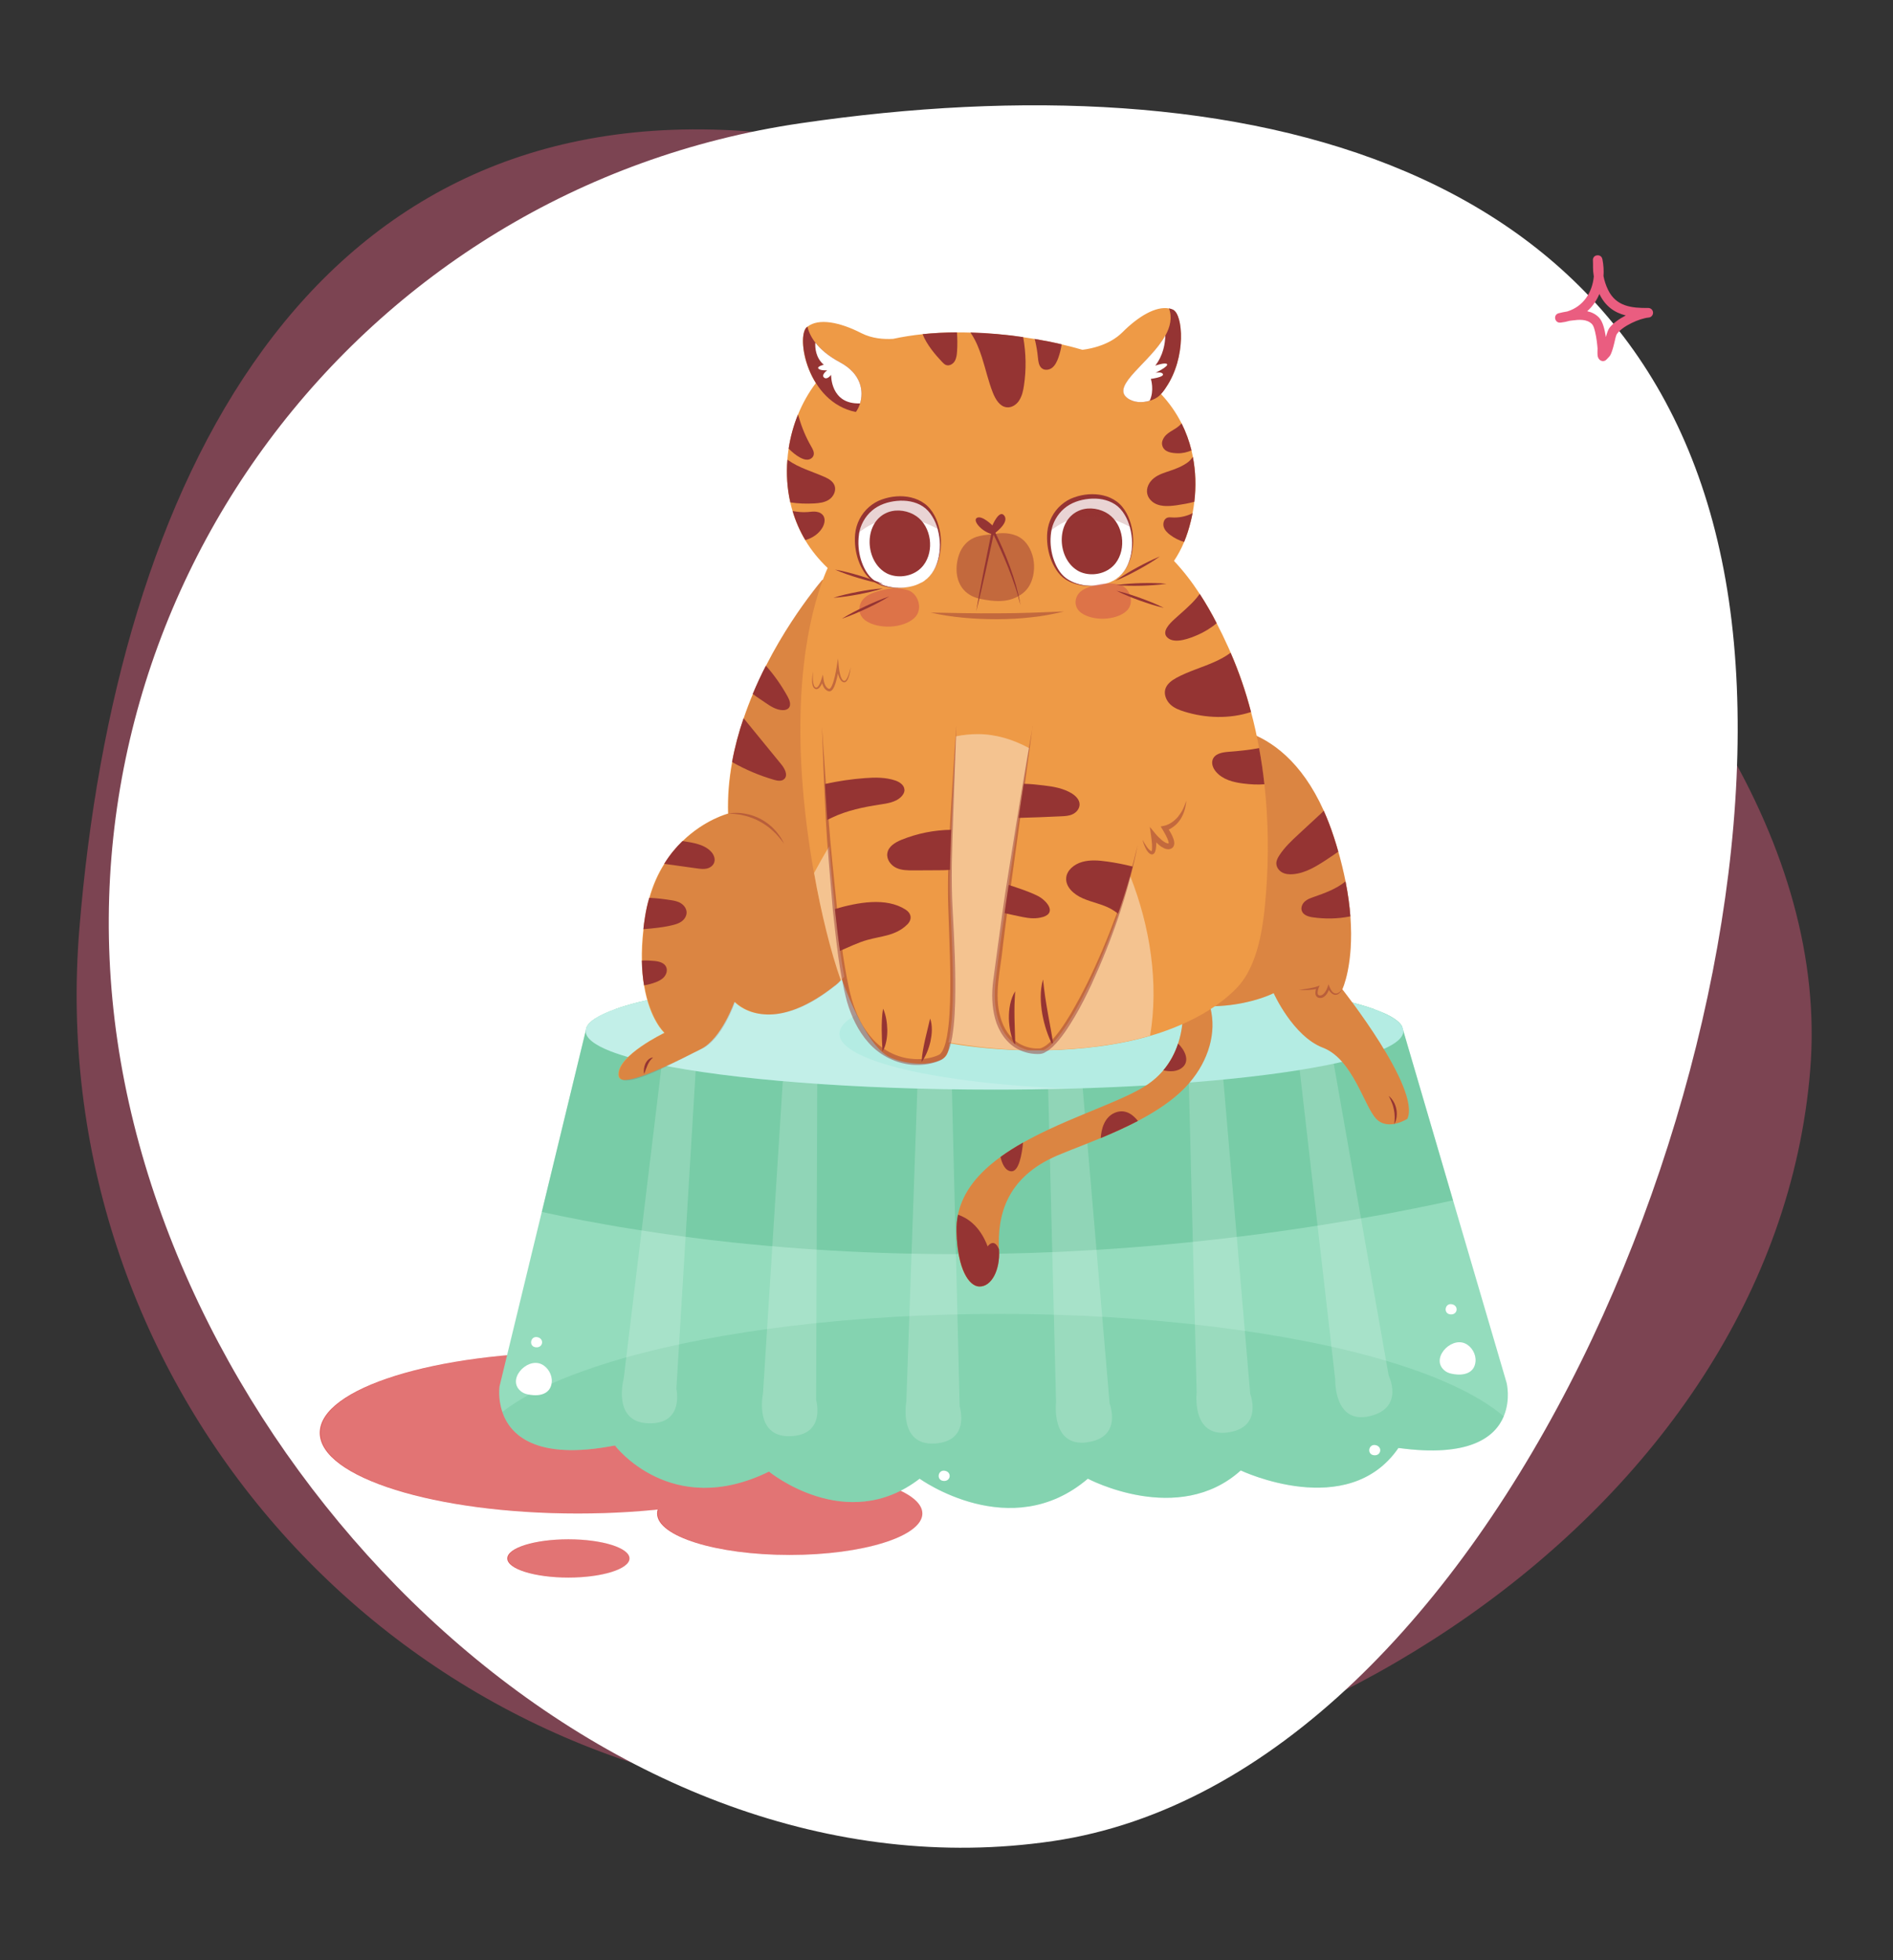 <svg width="811" height="840" viewBox="0 0 811 840" fill="none" xmlns="http://www.w3.org/2000/svg">
<rect x="0" y="0" width="811" height="840" fill="#333333" stroke="none"/>
<path opacity="0.4" d="M775.531 458.524C759.936 649.316 542.018 787.205 351.226 771.61C160.434 756.014 18.409 588.704 34.005 397.912C49.6 207.12 131.993 40.858 322.785 56.453C513.577 72.049 791.127 267.732 775.531 458.524Z" fill="#EA5D80"/>
<path d="M450.943 788.938C261.543 816.727 78.105 635.476 50.316 446.075C22.527 256.675 153.539 80.608 342.939 52.819C532.34 25.03 712.89 67.848 740.679 257.249C768.468 446.649 640.344 761.149 450.943 788.938Z" fill="white"/>
<g clip-path="url(#clip0_43_132)">
<path fill-rule="evenodd" clip-rule="evenodd" d="M682.822 118.476C682.699 117.744 682.606 117.02 682.546 116.295C682.455 115.209 682.511 114.115 682.479 113.029C682.465 112.568 682.41 111.366 682.432 111.194C682.634 109.688 683.849 109.457 684.205 109.416C684.377 109.391 686.143 109.194 686.523 111.153C686.991 113.547 687.141 115.958 686.975 118.32C687.361 120.327 688.021 122.327 688.893 124.137C692.36 131.337 698.968 132.037 706.127 131.971C707.228 131.954 708.142 132.818 708.199 133.913C708.257 135.015 707.437 135.97 706.341 136.069C702.34 136.456 695.24 139.665 692.785 143.006C692.272 143.705 691.973 145.392 691.578 147.046C691.027 149.342 690.371 151.613 689.636 152.567C689.526 152.715 688.186 154.229 687.786 154.452C686.825 154.978 686.055 154.674 685.618 154.394C685.181 154.114 684.687 153.563 684.489 152.649C684.283 151.695 684.457 149.737 684.425 149.317C684.308 147.795 684.004 144.808 683.383 142.24C683.048 140.858 682.691 139.582 682.1 138.949C679.913 136.604 676.415 136.949 673.47 137.336C673.132 137.377 672.794 137.427 672.457 137.468C671.258 137.822 669.985 138.085 668.639 138.241C666.608 138.48 666.274 136.612 666.256 136.488C666.218 136.217 666.077 134.818 667.608 134.258C667.775 134.201 669.008 133.929 669.483 133.822C670.144 133.674 670.813 133.559 671.485 133.452C678.421 131.296 682.188 125.24 682.822 118.476ZM685.203 125.956C687.821 131.37 691.795 133.987 696.505 135.172H696.504C693.563 136.711 690.888 138.636 689.47 140.57C688.932 141.302 688.438 142.775 687.993 144.429C687.752 142.89 687.426 141.253 686.996 139.854C686.506 138.258 685.847 136.933 685.111 136.143C683.691 134.621 681.909 133.773 679.992 133.353C682.287 131.321 684.026 128.786 685.203 125.956Z" fill="#EA5D80"/>
</g>
<g clip-path="url(#clip1_43_132)">
<path d="M247.527 648.545C308.57 648.545 358.054 633.067 358.054 613.974C358.054 594.881 308.57 579.403 247.527 579.403C186.485 579.403 137 594.881 137 613.974C137 633.067 186.485 648.545 247.527 648.545Z" fill="#DC5656"/>
<path d="M395.168 648.545C395.168 658.361 369.73 666.31 338.346 666.31C306.962 666.31 281.524 658.361 281.524 648.545C281.524 638.729 306.962 630.78 338.346 630.78C369.73 630.78 395.168 638.729 395.168 648.545Z" fill="#DC5656"/>
<path d="M243.523 676C257.983 676 269.704 672.328 269.704 667.799C269.704 663.269 257.983 659.598 243.523 659.598C229.064 659.598 217.342 663.269 217.342 667.799C217.342 672.328 229.064 676 243.523 676Z" fill="#DC5656"/>
<g opacity="0.18">
<path d="M247.887 648.545C308.929 648.545 358.414 633.067 358.414 613.974C358.414 594.881 308.929 579.403 247.887 579.403C186.844 579.403 137.36 594.881 137.36 613.974C137.36 633.067 186.844 648.545 247.887 648.545Z" fill="white"/>
<path d="M395.528 648.545C395.528 658.361 370.09 666.31 338.706 666.31C307.322 666.31 281.884 658.361 281.884 648.545C281.884 638.729 307.322 630.78 338.706 630.78C370.09 630.78 395.528 638.729 395.528 648.545Z" fill="white"/>
<path d="M243.859 676C258.318 676 270.04 672.328 270.04 667.799C270.04 663.27 258.318 659.598 243.859 659.598C229.399 659.598 217.678 663.27 217.678 667.799C217.678 672.328 229.399 676 243.859 676Z" fill="white"/>
</g>
<path d="M644.226 606.934C640.534 615.766 629.577 624.648 599.152 620.459C599.152 620.459 599.136 620.468 599.104 620.485L594.477 583.315L586.78 521.44L578.964 458.506L578.317 454.191L575.344 434.155L574.505 428.452C580.019 429.688 584.767 431.026 588.698 432.439C590.137 432.944 591.504 433.474 592.702 434.004C596.802 435.82 599.487 437.713 600.614 439.681L601.238 441.776L622.504 514.324L645.473 592.576C645.473 592.576 647.271 599.717 644.226 606.909V606.934Z" fill="#94DCBD"/>
<path d="M285.408 426.837L284.018 436.224L281.117 455.882L280.517 459.944L273.301 527.017L267.403 581.901L263.375 619.4C229.21 626.061 218.445 614.605 215.208 605.016C213.218 599.187 214.009 594.064 214.009 594.064L232.111 519.321L250.956 441.574L251.267 440.262C251.795 438.949 253.089 437.688 254.96 436.451C257.093 435.038 260.09 433.675 263.83 432.338C269.417 430.345 276.681 428.528 285.36 426.837H285.408Z" fill="#94DCBD"/>
<path d="M624.47 607.413C624.47 612.157 615.263 616.624 599.152 620.459C599.152 620.459 599.136 620.468 599.104 620.485C566.114 628.358 504.257 633.632 433.385 633.632C362.514 633.632 295.118 627.853 263.423 619.4H263.399C249.925 615.791 242.324 611.728 242.324 607.413L244.53 589.497L261.625 450.481L263.854 432.338C269.441 430.345 276.705 428.528 285.384 426.837C285.96 426.736 286.511 426.635 287.087 426.534C291.139 425.752 295.502 425.045 300.129 424.364C311.302 422.699 324.081 421.235 338.083 420.049C342.039 419.746 346.09 419.418 350.262 419.141C364.168 418.182 379.081 417.475 394.737 417.071C398.645 416.97 402.577 416.869 406.581 416.819C412.982 416.718 419.503 416.668 426.097 416.668C433.457 416.668 440.674 416.718 447.794 416.844C451.798 416.92 455.73 416.996 459.638 417.097C476.877 417.576 493.18 418.409 508.213 419.57C512.432 419.898 516.508 420.251 520.512 420.604C532.38 421.689 543.241 422.976 552.903 424.44C557.65 425.172 562.134 425.903 566.281 426.711C569.206 427.266 571.94 427.846 574.529 428.427C580.043 429.663 584.791 431.001 588.723 432.414L592.247 449.699L621.569 593.232L624.47 607.363V607.413Z" fill="#94DCBD"/>
<path opacity="0.48" d="M622.528 514.349C617.038 515.561 611.571 516.696 606.153 517.781C604.858 518.034 603.587 518.261 602.293 518.538C597.33 519.548 592.367 520.481 587.476 521.314C587.26 521.364 587.044 521.39 586.805 521.44C573.378 523.863 560.24 525.957 547.317 527.749C542.234 528.481 537.223 529.137 532.212 529.742C510.586 532.442 489.776 534.335 469.78 535.571C464.625 535.874 459.519 536.152 454.484 536.404C435.927 537.237 418.209 537.514 401.33 537.388C396.127 537.313 390.997 537.237 385.938 537.111C365.367 536.581 346.234 535.42 328.612 533.83C323.362 533.376 318.255 532.846 313.292 532.341C298.739 530.777 285.384 528.935 273.325 527.017C270.472 526.588 267.691 526.134 264.981 525.68C260.666 524.948 256.566 524.191 252.658 523.459H252.634C251.723 523.308 250.836 523.131 249.973 522.979C243.451 521.743 237.505 520.507 232.135 519.321L250.98 441.574L251.291 440.262C251.819 438.949 253.113 437.688 254.983 436.451L263.375 436.376L284.018 436.249L575.368 434.18L589.034 434.079H592.703C596.802 435.871 599.488 437.763 600.614 439.732L601.238 441.826L622.504 514.375L622.528 514.349Z" fill="#5BBA8F"/>
<path d="M599.128 620.459C577.502 651.952 531.565 630.099 531.565 630.099C504.808 654.248 466.064 633.632 466.064 633.632C433.05 661.844 393.993 633.632 393.993 633.632C362.538 657.831 329.451 630.578 329.451 630.578C287.398 651.22 263.423 619.374 263.423 619.374H263.447L364.815 618.567L599.152 620.434L599.128 620.459Z" fill="#94DCBD"/>
<path opacity="0.28" d="M644.226 606.934C640.534 615.766 629.577 624.648 599.152 620.459C599.152 620.459 599.136 620.459 599.104 620.459C577.478 651.952 531.541 630.099 531.541 630.099C504.784 654.248 466.04 633.632 466.04 633.632C433.026 661.844 393.969 633.632 393.969 633.632C362.514 657.831 329.427 630.578 329.427 630.578C287.374 651.22 263.399 619.374 263.399 619.374C229.234 626.036 218.469 614.58 215.232 604.991C222.473 599.389 232.351 594.191 244.53 589.472C251.435 586.797 259.107 584.248 267.427 581.876C308.545 570.218 365.558 563.001 428.566 563.001C491.574 563.001 553.047 570.798 594.501 583.289C604.642 586.343 613.729 589.648 621.593 593.257C630.943 597.496 638.592 602.089 644.226 606.934Z" fill="#5BBA8F"/>
<path d="M223.504 596.436C224.583 597.219 225.901 597.496 227.196 597.698C231.2 598.329 235.923 597.37 236.378 592.273C236.666 589.068 234.676 585.788 231.895 584.526C225.518 581.649 216.671 591.516 223.504 596.436Z" fill="white"/>
<path d="M619.267 587.579C620.346 588.361 621.665 588.639 622.96 588.841C626.963 589.472 631.687 588.513 632.142 583.416C632.43 580.211 630.44 576.93 627.659 575.669C621.281 572.792 612.434 582.658 619.267 587.579Z" fill="white"/>
<path d="M229.641 577.334C232.686 577.561 233.262 573.65 230.289 572.994C227.172 572.312 226.357 577.082 229.641 577.334Z" fill="white"/>
<path d="M621.449 563.228C624.494 563.455 625.069 559.544 622.096 558.888C618.98 558.207 618.164 562.976 621.449 563.228Z" fill="white"/>
<path d="M588.723 623.588C591.767 623.816 592.343 619.904 589.37 619.248C586.253 618.567 585.438 623.336 588.723 623.588Z" fill="white"/>
<path d="M404.255 634.591C407.3 634.818 407.875 630.906 404.902 630.25C401.785 629.569 400.97 634.338 404.255 634.591Z" fill="white"/>
<path opacity="0.18" d="M289.772 595.099C289.772 595.099 293.296 610.416 277.736 609.886C262.176 609.382 267.187 590.885 267.187 590.885L287.087 426.534C291.139 425.752 295.502 425.045 300.129 424.364L289.772 595.099Z" fill="white"/>
<path opacity="0.18" d="M349.639 599.893C349.639 599.893 354.026 614.984 338.466 615.413C322.906 615.867 326.886 597.092 326.886 597.092L338.107 420.024C342.063 419.721 346.114 419.393 350.286 419.115L349.639 599.868V599.893Z" fill="white"/>
<path opacity="0.18" d="M525.859 613.823C510.395 615.816 512.672 596.714 512.672 596.714L508.189 419.57C512.409 419.898 516.484 420.251 520.488 420.604L535.617 597.269C535.617 597.269 541.299 611.855 525.859 613.823Z" fill="white"/>
<path opacity="0.18" d="M465.632 618.062C450.168 620.056 452.446 600.953 452.446 600.953L447.794 416.844C451.798 416.92 455.73 416.996 459.638 417.097L475.39 601.483C475.39 601.483 481.073 616.069 465.632 618.037V618.062Z" fill="white"/>
<path opacity="0.18" d="M400.395 618.542C384.859 619.5 388.287 600.6 388.287 600.6L394.761 417.097C398.669 416.996 402.601 416.895 406.605 416.844L411.136 602.694C411.136 602.694 415.931 617.633 400.395 618.567V618.542Z" fill="white"/>
<path opacity="0.18" d="M586.661 606.858C571.436 610.34 572.036 591.112 572.036 591.112L552.903 424.44C557.65 425.172 562.134 425.903 566.281 426.711L594.932 589.421C594.932 589.421 601.885 603.376 586.685 606.858H586.661Z" fill="white"/>
<path d="M601.238 441.801C601.238 444.577 598.073 447.277 592.247 449.75C588.627 451.314 583.951 452.828 578.317 454.216C553.239 460.525 509.651 465.117 458.128 466.505C447.747 466.758 437.029 466.909 426.073 466.909C365.798 466.909 312.621 462.543 281.093 455.907C273.133 454.241 266.564 452.399 261.601 450.481C254.696 447.781 250.908 444.854 250.908 441.826C250.908 441.75 250.908 441.675 250.932 441.599C250.932 441.17 251.051 440.716 251.243 440.287C252.418 437.511 256.782 434.811 263.806 432.363C269.393 430.37 276.657 428.553 285.336 426.862C317.248 420.705 368.388 416.693 426.025 416.693C444.941 416.693 463.163 417.122 480.233 417.904C488.001 418.283 495.554 418.737 502.794 419.216C532.284 421.285 557.099 424.515 574.457 428.477C579.971 429.714 584.719 431.051 588.651 432.464C595.028 434.735 599.104 437.158 600.566 439.706C600.974 440.413 601.19 441.094 601.19 441.801H601.238Z" fill="#B4ECE3"/>
<path opacity="0.18" d="M458.152 466.48C447.771 466.732 437.053 466.884 426.097 466.884C365.822 466.884 312.645 462.518 281.117 455.882C273.157 454.216 266.588 452.374 261.625 450.456C254.72 447.756 250.932 444.829 250.932 441.801C250.932 441.725 250.932 441.65 250.956 441.574C250.956 441.145 251.075 440.691 251.267 440.262C252.442 437.486 256.806 434.786 263.83 432.338C269.417 430.345 276.681 428.528 285.36 426.837C317.272 420.68 368.412 416.668 426.049 416.668C444.965 416.668 463.187 417.097 480.257 417.879L480.401 419.141C413.725 419.141 359.637 429.815 359.637 442.987C359.637 454.67 402.049 464.386 458.104 466.455L458.152 466.48Z" fill="white"/>
<path d="M357.719 422.295C346.834 430.95 338.035 434.104 331.321 434.634C330.842 434.685 330.338 434.71 329.883 434.71C329.427 434.735 328.996 434.735 328.588 434.71C328.301 434.71 327.989 434.685 327.701 434.659C320.053 434.256 315.809 430.42 314.85 429.486H314.826C314.73 429.36 314.658 429.285 314.658 429.285C314.658 429.285 309.144 444.98 300.345 449.497C292.385 453.585 274.643 462.619 267.714 462.745C267.211 462.77 266.731 462.72 266.348 462.569C265.485 462.316 264.981 461.66 264.933 460.55C264.502 452.248 284.617 442.583 284.617 442.583C284.617 442.583 278.336 437.006 275.914 422.244C275.411 419.115 275.051 415.608 274.979 411.646C274.883 407.659 275.075 403.192 275.65 398.221C275.818 396.606 276.034 394.89 276.322 393.174C276.777 390.171 277.401 387.396 278.168 384.797C279.75 379.119 281.98 374.274 284.569 370.186C286.967 366.3 289.676 363.07 292.409 360.42C301.951 351.159 311.901 348.636 311.901 348.636C311.686 341.141 312.309 333.748 313.652 326.556C314.826 320.071 316.553 313.787 318.59 307.782C319.789 304.224 321.108 300.741 322.546 297.385C324.321 293.146 326.215 289.108 328.157 285.273C335.373 271.116 343.285 260.013 348.032 253.831C348.44 253.301 348.824 252.796 349.159 252.367C349.375 252.09 349.591 251.837 349.783 251.56C350.046 251.206 350.31 250.878 350.55 250.601C350.862 250.248 351.125 249.92 351.341 249.642C351.533 249.39 351.725 249.162 351.868 248.986C352.012 248.809 352.132 248.683 352.204 248.582C352.276 248.506 352.324 248.456 352.324 248.456C352.947 248.532 353.547 248.658 354.17 248.809C354.554 248.885 354.985 249.011 355.369 249.137C355.657 249.238 355.968 249.339 356.232 249.44C356.328 249.465 356.424 249.516 356.52 249.541C356.879 249.692 357.263 249.844 357.623 250.02C357.719 250.046 357.814 250.096 357.91 250.147C358.318 250.348 358.749 250.576 359.157 250.853C359.517 251.055 359.9 251.282 360.236 251.56C360.644 251.837 361.075 252.165 361.483 252.493C361.698 252.645 361.89 252.821 362.13 253.023C362.466 253.276 362.801 253.578 363.113 253.907C363.425 254.184 363.76 254.537 364.072 254.865C364.216 255.017 364.36 255.168 364.504 255.345C364.839 255.698 365.199 256.102 365.487 256.48C365.798 256.834 366.11 257.237 366.398 257.641C366.733 258.07 367.093 258.575 367.405 259.054C369.251 261.729 370.857 264.858 372.296 268.341C372.751 269.501 373.231 270.713 373.662 271.924C389.054 315.276 379.896 404.656 357.79 422.295H357.719Z" fill="#EE9A46"/>
<path opacity="0.2" d="M352.252 248.431C352.252 248.431 310.463 296.578 312.093 348.611C312.093 348.611 282.22 356.181 276.537 393.149C270.855 430.117 284.857 442.558 284.857 442.558C284.857 442.558 264.718 452.223 265.173 460.525C265.605 468.827 290.923 453.913 300.633 449.472C309.504 445.409 314.946 429.259 314.946 429.259C314.946 429.259 329.164 445.334 358.006 422.295C386.849 399.256 393.418 253.957 352.276 248.406L352.252 248.431Z" fill="#953433"/>
<path d="M275.986 460.197C275.794 459.465 275.818 458.708 275.89 457.976C275.986 457.244 276.178 456.512 276.49 455.806C276.825 455.125 277.257 454.494 277.832 453.989C278.408 453.484 279.103 453.182 279.798 453.106C279.271 453.611 278.815 454.065 278.432 454.595C278.072 455.15 277.736 455.705 277.473 456.285C276.921 457.497 276.513 458.784 275.986 460.171V460.197Z" fill="#953433"/>
<path d="M602.988 479.375C602.988 479.375 594.716 484.8 589.562 479.375C584.407 473.949 579.588 453.863 566.761 448.942C553.934 444.047 545.663 425.575 545.663 425.575C545.663 425.575 520.536 438.621 487.642 425.02C454.747 411.419 515.19 311.617 515.19 311.617C515.19 311.617 547.988 304.829 567.121 347.4C568.679 350.857 570.142 354.642 571.484 358.78C572.179 360.9 572.803 362.944 573.354 364.937C574.649 369.454 575.656 373.694 576.447 377.681C577.526 383.182 578.197 388.178 578.533 392.695C580.091 413.463 575.08 423.935 575.08 423.935C575.08 423.935 608.67 466.329 602.964 479.375H602.988Z" fill="#EE9A46"/>
<path opacity="0.2" d="M602.988 479.375C602.988 479.375 594.716 484.8 589.562 479.375C584.407 473.949 579.588 453.863 566.761 448.942C553.934 444.047 545.663 425.575 545.663 425.575C545.663 425.575 520.536 438.621 487.642 425.02C454.747 411.419 515.19 311.617 515.19 311.617C515.19 311.617 547.988 304.829 567.121 347.4C568.679 350.857 570.142 354.642 571.484 358.78C572.179 360.9 572.803 362.944 573.354 364.937C574.649 369.454 575.656 373.694 576.447 377.681C577.526 383.182 578.197 388.178 578.533 392.695C580.091 413.463 575.08 423.935 575.08 423.935C575.08 423.935 608.67 466.329 602.964 479.375H602.988Z" fill="#953433"/>
<path d="M506.271 426.004C506.271 426.004 511.33 451.365 491.574 464.764C471.842 478.163 408.858 489.998 409.769 527.723C410.177 544.227 415.26 551.141 419.455 551.292C424.85 551.494 428.422 544.05 427.991 535.849C427.2 521.289 430.772 504.609 453.069 495.096C466.735 489.266 493.588 480.788 507.853 465.874C516.844 456.462 520.896 444.501 518.978 433.903C513.991 406.448 506.247 426.029 506.247 426.029L506.271 426.004Z" fill="#EE9A46"/>
<path opacity="0.2" d="M519.002 433.877C514.015 406.422 506.271 426.004 506.271 426.004C506.271 426.004 508.309 436.275 504.713 447.176C503.442 451.062 501.452 455.024 498.407 458.632C496.561 460.828 494.307 462.922 491.574 464.764C480.833 472.032 457.361 478.87 438.276 489.62C434.896 491.538 431.635 493.556 428.638 495.752C419.48 502.388 412.503 510.413 410.417 520.532C409.937 522.828 409.722 525.225 409.794 527.724C410.201 544.227 415.284 551.141 419.48 551.292C424.874 551.494 428.47 544.05 428.015 535.849C428.015 535.672 428.015 535.496 427.991 535.319C427.296 520.885 431.084 504.483 453.093 495.07C457.96 493.001 464.506 490.579 471.578 487.652C476.757 485.507 482.224 483.059 487.522 480.308C495.194 476.271 502.459 471.527 507.901 465.849C516.916 456.437 520.944 444.476 519.026 433.877H519.002Z" fill="#953433"/>
<path d="M428.015 535.849C428.015 535.672 428.015 535.496 427.991 535.319C425.833 530.096 423.124 534.083 423.124 534.083C419.743 525.099 414.133 521.743 410.417 520.507C409.937 522.803 409.722 525.2 409.794 527.698C410.201 544.201 415.284 551.116 419.48 551.267C424.874 551.469 428.471 544.025 428.015 535.824V535.849Z" fill="#953433"/>
<path d="M504.712 447.176C503.442 451.062 501.452 455.024 498.407 458.632C500.972 459.238 504.425 459.44 506.822 457.169C509.699 454.469 507.685 450.027 504.712 447.176Z" fill="#953433"/>
<path d="M487.498 480.334C485.628 477.911 482.271 474.959 477.74 476.776C472.921 478.719 471.794 484.22 471.578 487.677C476.757 485.532 482.223 483.084 487.522 480.334H487.498Z" fill="#953433"/>
<path d="M438.276 489.62C434.896 491.538 431.635 493.556 428.638 495.752C429.285 498.628 430.604 501.631 433.121 501.909C436.55 502.287 437.821 494.44 438.3 489.62H438.276Z" fill="#953433"/>
<path d="M541.707 336.069C541.107 330.871 540.388 325.673 539.429 320.55C538.47 315.352 537.343 310.179 535.976 305.107C533.699 296.351 530.774 287.822 527.225 279.671C526.89 278.813 526.506 277.98 526.122 277.147C524.612 273.766 522.958 270.385 521.231 267.054C519.026 262.739 516.628 258.55 513.967 254.487C510.682 249.415 507.014 244.646 502.962 240.356C504.521 238.009 506.007 235.359 507.302 232.256C508.405 229.581 509.388 226.603 510.179 223.298C510.466 222.162 510.706 221.001 510.922 219.866C511.234 218.251 511.497 216.636 511.665 215.046C512.456 208.485 512.265 201.975 511.042 195.742C510.874 194.833 510.682 193.925 510.466 193.042C509.483 189.029 508.069 185.169 506.223 181.459C503.945 176.917 500.972 172.652 497.352 168.792C498.119 167.908 498.862 166.975 499.534 165.991C508.261 153.121 506.846 134.574 502.411 132.681C501.883 132.454 501.356 132.303 500.78 132.177C495.194 131.117 487.738 135.508 480.857 142.397C475.486 147.746 467.79 149.386 463.738 149.891C460.885 149.058 457.912 148.276 454.819 147.57C451.103 146.686 447.219 145.929 443.239 145.248C441.633 144.97 440.002 144.718 438.348 144.491C430.964 143.406 423.339 142.725 415.763 142.523C413.821 142.472 411.903 142.422 409.985 142.447C404.974 142.447 400.035 142.699 395.264 143.204C390.901 143.658 386.705 144.314 382.653 145.198C378.625 145.45 373.59 145.071 369.059 142.775C359.756 138.006 350.694 136.214 345.899 140.024C345.803 140.1 345.731 140.176 345.635 140.226C342.734 142.75 343.501 154.585 349.519 164.174C346.474 168.161 343.885 172.728 341.871 177.699C340.001 182.292 338.634 187.213 337.867 192.31C337.627 193.874 337.435 195.439 337.339 197.029C336.86 203.085 337.219 209.267 338.586 215.349C338.874 216.585 339.185 217.847 339.569 219.083C340.84 223.348 342.638 227.537 345.011 231.524C347.529 235.738 350.718 239.7 354.578 243.384C349.902 253.881 340.36 281.967 343.525 331.653C344.388 345.305 346.186 359.941 348.752 374.173C355.609 412.832 368.963 445.737 380.184 452.475C384.571 455.099 394.065 456.74 400.131 455.15C405.957 453.661 406.149 451.592 406.796 447.05C417.513 448.917 428.998 449.901 440.53 450.078C442.664 450.103 444.821 450.103 446.979 450.078C463.235 449.825 479.226 447.807 492.701 443.87C494.259 443.441 495.793 442.962 497.28 442.457C510.466 437.965 521.687 431.682 529.647 423.557C539.381 413.589 541.347 395.95 542.402 382.551C543.577 367.36 543.433 351.689 541.707 336.17V336.069Z" fill="#EE9A46"/>
<path d="M499.558 165.965C499.462 166.167 498.479 167.883 496.776 169.473C496.776 169.473 496.776 169.473 496.776 169.498C495.817 170.381 494.331 171.214 492.581 171.719C489.512 172.652 485.724 172.652 482.919 170.482C476.038 165.107 493.012 155.19 499.294 143.759C501.356 140.024 502.267 136.113 500.828 132.151C501.404 132.252 501.931 132.429 502.459 132.656C506.894 134.549 508.309 153.096 499.582 165.965H499.558Z" fill="#953433"/>
<path d="M366.637 176.538C345.851 172.35 340.984 144.213 345.659 140.176C345.731 140.1 345.827 140.024 345.923 139.974C346.33 141.69 347.241 144.138 349.303 146.813C351.413 149.513 354.674 152.465 359.804 155.216C369.227 160.237 369.994 167.833 368.46 172.879C368.004 174.394 367.333 175.68 366.637 176.564V176.538Z" fill="#953433"/>
<path d="M493.06 162.382C493.06 162.382 494.643 167.378 492.533 171.719C489.464 172.652 485.676 172.652 482.871 170.482C475.99 165.107 492.964 155.19 499.246 143.759C499.174 147.216 498.359 152.288 494.93 156.679C494.93 156.679 499.39 155.115 500.013 156.073C500.613 157.007 495.338 159.632 495.05 159.758C495.29 159.707 497.927 159.203 498.239 160.389C498.575 161.65 493.06 162.357 493.06 162.357V162.382Z" fill="white"/>
<path d="M368.46 172.854C355.705 173.359 356.064 160.616 356.064 160.616C356.064 160.616 354.362 162.962 353.019 161.776C351.749 160.616 354.17 158.849 354.386 158.698C354.242 158.698 351.341 158.849 350.622 157.941C349.879 157.007 352.923 156.301 352.923 156.301C349.399 153.272 349.159 148.932 349.303 146.812C351.413 149.513 354.674 152.465 359.804 155.216C369.227 160.237 369.994 167.833 368.46 172.879V172.854Z" fill="white"/>
<path d="M436.646 171.593C435.447 173.46 433.337 174.823 431.179 174.52C428.278 174.141 426.48 171.088 425.353 168.262C423.411 163.341 422.285 158.117 420.654 153.071C419.527 149.563 418.137 146.081 416.123 143.027C416.003 142.851 415.883 142.649 415.763 142.472C423.34 142.674 430.964 143.381 438.348 144.44C439.595 151.279 439.715 158.345 438.684 165.208C438.348 167.429 437.869 169.7 436.646 171.567V171.593Z" fill="#953433"/>
<path d="M450.815 157.537C449.545 158.572 447.579 158.849 446.308 157.789C445.013 156.73 444.822 154.812 444.654 153.096C444.414 150.623 444.006 148.2 443.431 145.803C443.383 145.601 443.311 145.425 443.263 145.223C447.243 145.904 451.127 146.661 454.843 147.544C454.556 149.513 454.076 151.456 453.405 153.323C452.829 154.913 452.086 156.502 450.815 157.537Z" fill="#953433"/>
<path d="M409.002 154.787C408.235 156.048 406.676 156.906 405.334 156.427C404.663 156.174 404.135 155.644 403.632 155.115C400.755 152.086 396.966 147.62 395.264 143.179C400.059 142.699 404.998 142.447 409.985 142.422C410.177 145.097 410.201 147.797 410.033 150.471C409.937 151.96 409.769 153.525 409.002 154.787Z" fill="#953433"/>
<path d="M511.665 215.021C509.196 215.702 506.63 216.131 504.089 216.51C500.445 217.014 496.345 217.267 493.516 214.844C492.557 214.037 491.813 212.926 491.526 211.69C490.902 209.091 492.389 206.365 494.451 204.801C496.513 203.211 499.03 202.505 501.452 201.672C504.089 200.789 506.75 199.704 509.004 198.013C509.843 197.382 510.466 196.574 511.042 195.767C512.241 202 512.456 208.485 511.665 215.071V215.021Z" fill="#953433"/>
<path d="M510.466 193.016C508.572 193.799 506.558 194.303 504.449 194.228C502.003 194.152 498.599 193.799 497.903 190.745C497.711 189.938 497.855 189.105 498.215 188.348C499.582 185.244 502.986 184.462 505.288 182.368C505.599 182.065 505.911 181.762 506.223 181.434C508.069 185.118 509.483 189.004 510.466 193.016Z" fill="#953433"/>
<path d="M507.302 232.23C505.168 231.6 503.13 230.59 501.332 229.228C500.133 228.344 498.982 227.209 498.551 225.745C498.119 224.256 498.671 222.389 500.037 221.859C500.708 221.607 501.452 221.683 502.195 221.733C504.832 221.884 507.518 221.405 509.939 220.37C510.275 220.219 510.586 220.042 510.922 219.84C510.706 220.976 510.466 222.137 510.179 223.272C509.388 226.578 508.405 229.556 507.302 232.23Z" fill="#953433"/>
<path d="M476.877 248.885C471.29 251.787 463.091 251.837 457.577 248.607C456.402 247.926 455.323 247.068 454.412 246.008C450.432 241.416 448.754 234.123 449.521 228.067C449.521 227.915 449.545 227.789 449.569 227.638C450.432 221.531 454.508 216.459 459.998 214.289C466.423 211.74 475.486 211.892 480.401 217.62C482.343 219.891 483.734 222.843 484.501 226.048C486.587 234.602 484.381 244.999 476.877 248.91V248.885Z" fill="white"/>
<path d="M476.877 248.885C473.712 250.525 470.14 251.156 466.615 251.106C464.841 251.08 463.091 250.828 461.365 250.374C459.638 249.92 457.96 249.238 456.426 248.229C454.891 247.22 453.597 245.806 452.566 244.267C451.535 242.703 450.696 241.012 450.072 239.22C448.825 235.662 448.346 231.801 448.682 227.941V228.016C449.113 223.424 451.319 219.26 454.628 216.383C456.282 214.945 458.176 213.809 460.19 213.128C462.18 212.422 464.266 211.967 466.352 211.816C470.499 211.538 474.911 212.321 478.435 214.92C480.209 216.207 481.576 217.973 482.607 219.866C483.662 221.758 484.357 223.827 484.837 225.947L484.477 225.644L484.765 225.67L484.837 225.947C485.316 228.092 485.508 230.313 485.436 232.508C485.364 234.703 485.028 236.874 484.429 238.968C483.806 241.062 482.871 243.031 481.6 244.772C480.329 246.513 478.723 247.951 476.853 248.885H476.877ZM476.877 248.885C478.723 247.901 480.329 246.463 481.576 244.721C482.823 242.98 483.686 240.987 484.237 238.892C484.789 236.798 485.028 234.628 485.004 232.483C484.98 230.338 484.669 228.193 484.117 226.124L484.477 226.427H484.213L484.141 226.124C483.59 224.105 482.823 222.162 481.744 220.446C480.689 218.705 479.346 217.191 477.716 216.131C474.431 213.986 470.403 213.38 466.543 213.759C462.659 214.137 458.823 215.399 455.874 217.948C454.388 219.21 453.141 220.774 452.182 222.515C451.703 223.398 451.295 224.307 450.983 225.241C450.815 225.72 450.719 226.199 450.576 226.679C450.504 227.158 450.36 227.714 450.312 228.117V228.193C449.808 231.726 450.096 235.41 451.127 238.867C451.655 240.583 452.35 242.248 453.261 243.788C454.172 245.327 455.323 246.69 456.737 247.75C459.59 249.844 463.115 250.803 466.615 250.979C470.116 251.156 473.688 250.5 476.877 248.91V248.885Z" fill="#953433"/>
<path d="M464.985 245.781C469.612 246.791 474.935 245.251 477.932 241.34C482.727 235.107 481.312 224.837 474.959 220.345C471.53 217.948 466.759 217.166 462.851 218.579C452.47 222.364 452.47 238.615 461.365 244.318C462.467 245.024 463.69 245.504 464.985 245.781Z" fill="#953433"/>
<path opacity="0.21" d="M484.501 226.023C464.457 214.566 451.151 226.477 449.521 228.067C449.521 227.915 449.545 227.789 449.569 227.638C450.432 221.531 454.508 216.459 459.998 214.289C466.423 211.74 475.486 211.892 480.401 217.62C482.343 219.891 483.734 222.843 484.501 226.048V226.023Z" fill="#953433"/>
<path d="M394.545 249.768C388.959 252.67 380.759 252.721 375.245 249.491C374.07 248.809 372.991 247.951 372.08 246.892C368.1 242.299 366.422 235.006 367.189 228.95C367.189 228.799 367.213 228.672 367.237 228.521C368.1 222.414 372.176 217.342 377.666 215.172C384.092 212.623 393.154 212.775 398.069 218.503C400.011 220.774 401.402 223.726 402.169 226.931C404.255 235.486 402.049 245.882 394.545 249.793V249.768Z" fill="white"/>
<path d="M394.545 249.768C391.38 251.408 387.808 252.039 384.283 251.989C382.509 251.964 380.759 251.711 379.033 251.257C377.306 250.803 375.628 250.122 374.094 249.112C372.559 248.103 371.265 246.69 370.234 245.15C369.203 243.586 368.364 241.895 367.74 240.104C366.494 236.546 366.014 232.685 366.35 228.824V228.9C366.781 224.307 368.987 220.143 372.296 217.267C373.95 215.828 375.844 214.693 377.858 214.011C379.848 213.305 381.934 212.851 384.02 212.699C388.167 212.396 392.579 213.204 396.103 215.803C397.877 217.09 399.244 218.856 400.275 220.749C401.33 222.641 402.025 224.711 402.505 226.83L402.145 226.528H402.433L402.505 226.805C402.984 228.95 403.176 231.171 403.104 233.366C403.032 235.561 402.697 237.732 402.097 239.826C401.474 241.92 400.539 243.889 399.268 245.63C397.997 247.371 396.391 248.809 394.521 249.743L394.545 249.768ZM394.545 249.768C396.391 248.784 397.997 247.346 399.244 245.605C400.491 243.863 401.354 241.87 401.905 239.775C402.457 237.681 402.697 235.511 402.673 233.366C402.649 231.221 402.337 229.076 401.785 227.007L402.145 227.31H401.881L401.809 227.007C401.258 224.988 400.491 223.045 399.412 221.329C398.357 219.588 397.014 218.074 395.384 217.014C392.123 214.869 388.071 214.264 384.211 214.642C380.327 215.021 376.491 216.282 373.542 218.831C372.056 220.093 370.809 221.657 369.85 223.398C369.371 224.282 368.963 225.19 368.651 226.124C368.484 226.603 368.388 227.083 368.244 227.562C368.172 228.042 368.028 228.597 368.004 229V229.076C367.5 232.609 367.788 236.293 368.819 239.75C369.347 241.466 370.042 243.132 370.953 244.671C371.864 246.21 373.015 247.573 374.429 248.633C377.283 250.727 380.807 251.686 384.307 251.863C387.808 252.039 391.38 251.383 394.569 249.793L394.545 249.768Z" fill="#953433"/>
<path d="M382.677 246.664C387.304 247.674 392.627 246.135 395.624 242.223C400.419 235.99 399.004 225.72 392.651 221.228C389.222 218.831 384.451 218.049 380.543 219.462C370.162 223.247 370.162 239.498 379.057 245.201C380.16 245.907 381.382 246.387 382.677 246.664Z" fill="#953433"/>
<path opacity="0.21" d="M402.169 226.906C382.126 215.45 368.819 227.36 367.189 228.95C367.189 228.799 367.213 228.672 367.237 228.521C368.1 222.414 372.176 217.342 377.666 215.172C384.092 212.623 393.154 212.775 398.069 218.503C400.011 220.774 401.402 223.726 402.169 226.931V226.906Z" fill="#953433"/>
<path d="M425.162 225.14C425.162 225.14 420.774 220.724 418.568 221.884C416.363 223.045 420.894 228.193 425.497 229C425.497 229 432.474 224.256 430.34 221.077C428.206 217.897 425.162 225.14 425.162 225.14Z" fill="#953433"/>
<path d="M418.185 262.234C418.664 259.307 419.216 256.405 419.743 253.478L421.421 244.772L423.172 236.066C423.771 233.164 424.322 230.262 424.97 227.385L425.281 225.947L425.929 227.234C427.2 229.783 428.374 232.331 429.501 234.931C430.628 237.53 431.707 240.154 432.666 242.829C433.625 245.504 434.512 248.179 435.303 250.929C436.046 253.68 436.718 256.43 437.173 259.256C436.502 256.506 435.735 253.781 434.824 251.106C433.913 248.431 432.978 245.781 431.923 243.157C429.813 237.959 427.559 232.76 424.994 227.789L425.953 227.638C425.377 230.54 424.706 233.416 424.107 236.318L422.213 244.974L420.247 253.629C419.551 256.506 418.88 259.383 418.161 262.259L418.185 262.234Z" fill="#953433"/>
<path opacity="0.48" d="M417.178 230.515C414.493 231.675 412.071 234.173 410.872 237.656C409.122 242.728 409.362 248.759 412.814 252.67C414.948 255.093 417.705 256.203 420.414 256.708C425.569 257.717 430.748 258.272 435.639 255.824C437.413 254.941 439.115 253.705 440.434 251.863C442.448 249.036 443.383 244.822 442.903 240.785C442.424 236.747 440.506 233.013 437.893 230.969C434.68 228.471 430.292 228.143 426.792 228.672C423.675 229.152 420.127 229.202 417.178 230.489V230.515Z" fill="#953433"/>
<path opacity="0.48" d="M463.594 252.998C460.238 255.244 459.591 260.089 463.307 262.688C468.27 266.171 477.836 265.943 482.463 261.956C486.371 258.575 484.213 252.065 480.114 250.752C476.637 249.642 472.921 249.844 469.468 250.702C467.862 251.106 465.488 251.737 463.618 252.998H463.594Z" fill="#CA4A4A"/>
<path opacity="0.48" d="M371.169 255.547C367.548 258.02 366.901 263.243 370.929 265.994C376.323 269.678 386.657 269.325 391.596 264.934C395.768 261.25 393.394 254.26 388.959 252.897C385.194 251.762 381.191 251.989 377.474 252.973C375.748 253.427 373.207 254.134 371.169 255.522V255.547Z" fill="#CA4A4A"/>
<path d="M355.177 214.087C353.307 215.324 351.005 215.601 348.776 215.727C345.371 215.904 341.943 215.803 338.586 215.273C337.219 209.217 336.836 203.009 337.339 196.953C337.459 197.054 337.555 197.13 337.675 197.205C342.35 200.511 347.936 202.025 353.091 204.296C354.937 205.104 356.903 206.189 357.575 208.157C358.318 210.352 357.047 212.851 355.177 214.087Z" fill="#953433"/>
<path d="M352.396 225.998C350.862 228.698 348.128 230.515 345.227 231.372C345.155 231.398 345.083 231.423 345.012 231.423C342.638 227.436 340.84 223.272 339.569 218.982C341.679 219.361 343.813 219.588 346.066 219.411C347.289 219.311 348.512 219.109 349.735 219.285C350.957 219.437 352.18 220.042 352.828 221.153C353.667 222.616 353.211 224.534 352.396 225.998Z" fill="#953433"/>
<path d="M345.995 196.978C344.868 197.054 343.789 196.6 342.782 196.07C340.96 195.086 339.353 193.723 337.867 192.234C338.634 187.162 340.001 182.241 341.871 177.624C342.039 178.078 342.158 178.532 342.302 178.986C343.549 183.301 345.299 187.44 347.529 191.3C348.2 192.461 348.944 193.799 348.56 195.086C348.224 196.196 347.097 196.903 345.971 196.978H345.995Z" fill="#953433"/>
<path opacity="0.48" d="M556.332 424.238C557.698 424.036 559.089 423.834 560.431 423.607C561.774 423.38 563.165 423.102 564.387 422.673L565.346 422.32L564.939 423.329C564.651 424.086 564.435 424.995 564.507 425.701C564.555 426.055 564.675 426.282 564.915 426.408C565.131 426.559 565.538 426.559 565.85 426.534C566.497 426.433 567.121 425.903 567.6 425.222C568.08 424.566 568.487 423.758 568.751 422.976L569.158 421.79L569.614 422.926C569.854 423.506 570.141 424.112 570.525 424.616C570.909 425.121 571.388 425.55 571.94 425.676C572.491 425.802 573.114 425.651 573.642 425.272C573.906 425.096 574.145 424.869 574.409 424.642L575.104 423.885L574.553 424.768C574.337 425.02 574.097 425.298 573.858 425.55C573.354 426.029 572.635 426.408 571.868 426.282C571.1 426.181 570.477 425.676 569.998 425.146C569.518 424.591 569.111 423.986 568.799 423.304L569.662 423.254C569.374 424.187 568.991 425.045 568.463 425.853C567.912 426.635 567.145 427.417 566.066 427.619C565.538 427.67 565.011 427.67 564.459 427.367C563.908 427.064 563.596 426.383 563.548 425.828C563.452 424.717 563.788 423.809 564.172 422.9L564.747 423.582C564.052 423.809 563.332 423.91 562.637 424.011C561.942 424.112 561.247 424.162 560.551 424.213C559.161 424.288 557.77 424.314 556.38 424.213L556.332 424.238Z" fill="#953433"/>
<path d="M597.33 481.772C597.474 480.687 597.546 479.627 597.522 478.567C597.498 477.507 597.402 476.473 597.186 475.463C596.97 474.454 596.706 473.445 596.299 472.486C595.939 471.502 595.436 470.593 594.956 469.584C595.771 470.29 596.491 471.123 597.042 472.082C597.617 473.041 597.977 474.126 598.217 475.211C598.433 476.321 598.481 477.482 598.337 478.592C598.193 479.703 597.881 480.813 597.306 481.747L597.33 481.772Z" fill="#953433"/>
<path opacity="0.48" d="M348.32 287.493C348.224 288.604 348.2 289.689 348.224 290.799C348.272 291.884 348.392 293.02 348.8 293.903C349.015 294.332 349.351 294.66 349.711 294.635C350.046 294.635 350.406 294.281 350.694 293.878C351.245 293.045 351.629 292.01 351.94 291.026L352.54 289.058L352.828 291.127C352.995 292.414 353.427 293.777 354.242 294.61C354.434 294.811 354.674 294.963 354.913 295.089C355.033 295.114 355.201 295.19 355.273 295.19C355.345 295.19 355.393 295.19 355.465 295.139C355.801 294.963 356.184 294.357 356.424 293.777C356.951 292.566 357.335 291.228 357.647 289.891C357.958 288.553 358.222 287.165 358.438 285.803L359.013 282.144L359.373 285.828C359.493 286.989 359.685 288.175 359.996 289.285C360.14 289.84 360.356 290.37 360.62 290.85C360.883 291.304 361.267 291.733 361.674 291.758C362.058 291.809 362.466 291.38 362.729 290.9C363.017 290.421 363.281 289.891 363.473 289.336C363.88 288.225 364.192 287.064 364.48 285.904C364.36 287.115 364.144 288.301 363.808 289.462C363.64 290.042 363.449 290.623 363.161 291.178C363.017 291.455 362.825 291.733 362.61 291.96C362.37 292.187 362.034 292.414 361.651 292.389C360.859 292.338 360.38 291.758 360.044 291.253C359.685 290.723 359.445 290.143 359.253 289.537C358.845 288.351 358.606 287.165 358.462 285.929H359.397C359.205 287.367 358.965 288.755 358.654 290.143C358.342 291.531 357.982 292.919 357.383 294.256C357.047 294.912 356.76 295.644 355.896 296.124C355.681 296.225 355.393 296.3 355.129 296.25C354.865 296.199 354.722 296.124 354.53 296.048C354.17 295.871 353.835 295.619 353.547 295.341C352.468 294.13 352.108 292.641 351.94 291.178L352.828 291.279C352.444 292.364 352.012 293.398 351.317 294.332C350.957 294.761 350.502 295.316 349.759 295.316C349.039 295.316 348.536 294.685 348.32 294.155C347.865 293.02 347.913 291.884 347.937 290.774C347.984 289.664 348.128 288.553 348.344 287.468L348.32 287.493Z" fill="#953433"/>
<path d="M573.378 364.937C571.844 366.022 570.285 367.057 568.727 368.092C564.148 371.12 559.329 374.173 553.91 374.602C552.352 374.728 550.697 374.602 549.307 373.845C547.916 373.088 546.789 371.574 546.813 369.934C546.813 368.697 547.437 367.562 548.084 366.552C550.338 363.045 553.383 360.219 556.404 357.418C559.664 354.389 562.925 351.361 566.186 348.358C566.521 348.056 566.833 347.728 567.097 347.374C568.655 350.831 570.118 354.617 571.46 358.755C572.156 360.875 572.779 362.919 573.33 364.912L573.378 364.937Z" fill="#953433"/>
<path d="M578.533 392.67C578.533 392.67 578.341 392.695 578.245 392.72C573.018 393.755 567.648 393.831 562.397 393.074C560.479 392.796 558.25 392.115 557.674 390.172C557.267 388.784 557.962 387.219 559.017 386.286C560.072 385.327 561.414 384.847 562.733 384.393C567.48 382.728 572.467 380.961 576.447 377.681C577.526 383.182 578.197 388.178 578.533 392.695V392.67Z" fill="#953433"/>
<path d="M337.939 303.341C337.315 304.098 336.284 304.325 335.349 304.299C332.64 304.249 330.195 302.71 327.917 301.12C326.287 299.984 324.369 298.798 322.618 297.461C322.57 297.436 322.522 297.385 322.475 297.36C324.249 293.121 326.143 289.058 328.109 285.248C328.133 285.273 328.181 285.323 328.205 285.349C331.753 289.361 334.846 293.777 337.459 298.521C338.274 300.01 339.018 302.003 337.963 303.341H337.939Z" fill="#953433"/>
<path d="M336.093 333.697C335.014 334.909 333.12 334.606 331.609 334.152C325.447 332.36 319.454 329.837 313.843 326.657C313.771 326.657 313.699 326.607 313.628 326.531C314.802 320.046 316.505 313.762 318.567 307.757C318.614 307.807 318.662 307.858 318.71 307.933C324.057 314.469 329.403 321.005 334.726 327.54C336.165 329.307 337.627 332.007 336.117 333.697H336.093Z" fill="#953433"/>
<path opacity="0.48" d="M312.093 348.611C314.443 348.157 316.864 348.232 319.214 348.661C321.587 349.065 323.889 349.873 326.047 351.033C328.181 352.219 330.195 353.683 331.825 355.525C332.712 356.383 333.407 357.418 334.151 358.402C334.534 358.881 334.798 359.462 335.11 359.991C335.421 360.521 335.709 361.077 335.997 361.606C334.51 359.663 333.048 357.746 331.25 356.156C329.523 354.516 327.581 353.153 325.543 352.043C323.505 350.907 321.3 350.074 319.046 349.519C318.471 349.368 317.919 349.267 317.344 349.141C316.768 349.04 316.193 348.964 315.618 348.888C314.467 348.712 313.292 348.661 312.093 348.636V348.611Z" fill="#953433"/>
<path d="M360.692 265.111C363.904 263.117 367.237 261.426 370.617 259.837C373.998 258.272 377.426 256.758 380.975 255.572C377.762 257.566 374.429 259.256 371.049 260.846C367.668 262.411 364.24 263.925 360.692 265.111Z" fill="#953433"/>
<path d="M357.167 256.127C360.62 255.017 364.12 254.26 367.62 253.579C371.145 252.923 374.669 252.367 378.266 252.14C374.813 253.251 371.313 254.008 367.812 254.689C364.288 255.345 360.763 255.9 357.167 256.153V256.127Z" fill="#953433"/>
<path d="M357.742 244.091C361.291 244.696 364.767 245.63 368.196 246.639C371.624 247.674 375.053 248.809 378.361 250.273C374.813 249.667 371.337 248.734 367.908 247.724C364.48 246.69 361.051 245.554 357.742 244.091Z" fill="#953433"/>
<path d="M499.749 250.147C496.177 250.677 492.605 250.879 489.032 250.979C485.46 251.055 481.888 251.055 478.291 250.702C481.864 250.172 485.436 249.97 489.008 249.869C492.581 249.793 496.153 249.793 499.749 250.147Z" fill="#953433"/>
<path d="M498.599 260.468C495.074 259.66 491.67 258.55 488.289 257.339C484.909 256.102 481.552 254.79 478.315 253.15C481.84 253.957 485.244 255.067 488.625 256.279C492.005 257.515 495.362 258.827 498.599 260.468Z" fill="#953433"/>
<path d="M496.896 238.463C493.923 240.583 490.783 242.425 487.618 244.166C484.429 245.882 481.216 247.548 477.86 248.885C480.833 246.765 483.974 244.923 487.138 243.182C490.327 241.466 493.54 239.826 496.896 238.463Z" fill="#953433"/>
<g opacity="0.48">
<path d="M398.669 262.486C408.259 262.663 417.777 262.89 427.295 262.814C432.043 262.814 436.814 262.713 441.561 262.562C446.332 262.436 451.079 262.184 455.898 262.007C451.223 263.142 446.476 264.076 441.705 264.53C436.934 265.085 432.115 265.313 427.319 265.338C417.729 265.338 408.091 264.631 398.669 262.486Z" fill="#953433"/>
</g>
<path d="M451.367 448.538C450.12 446.394 449.185 444.097 448.394 441.776C447.603 439.429 447.003 437.032 446.548 434.584C445.733 429.714 445.445 424.541 446.859 419.696C447.123 422.194 447.411 424.591 447.747 426.988C448.13 429.386 448.49 431.758 448.921 434.13C449.76 438.899 450.72 443.618 451.391 448.564L451.367 448.538Z" fill="#953433"/>
<path d="M434.92 448.16C433.985 446.368 433.385 444.425 432.954 442.457C432.522 440.489 432.306 438.47 432.234 436.451C432.186 432.439 432.81 428.2 434.92 424.743C434.824 426.787 434.68 428.704 434.632 430.647C434.632 432.565 434.56 434.483 434.632 436.401C434.68 440.262 434.944 444.097 434.92 448.16Z" fill="#953433"/>
<path d="M378.074 450.456C377.906 447.302 377.762 444.375 377.738 441.372C377.738 439.883 377.738 438.369 377.834 436.855C377.906 435.341 378.026 433.802 378.361 432.237C379.632 435.164 380.064 438.268 380.136 441.372C380.136 442.936 380.04 444.501 379.728 446.04C379.416 447.58 378.985 449.144 378.098 450.482L378.074 450.456Z" fill="#953433"/>
<path d="M394.833 455.024C395 451.693 395.648 448.665 396.295 445.611C396.99 442.558 397.686 439.656 398.477 436.451C399.076 438.016 399.22 439.706 399.22 441.347C399.22 442.987 398.956 444.602 398.645 446.192C398.285 447.781 397.806 449.321 397.182 450.81C396.559 452.298 395.84 453.737 394.857 455.049L394.833 455.024Z" fill="#953433"/>
<path d="M521.231 267.054C518.666 269.224 515.765 270.889 513.439 271.924C510.131 273.388 503.418 276.138 500.229 273.287C497.304 270.738 501.356 266.978 503.154 265.313C506.415 262.31 509.915 259.534 512.768 256.077C513.2 255.547 513.631 254.992 513.991 254.487C516.628 258.525 519.05 262.739 521.255 267.054H521.231Z" fill="#953433"/>
<path d="M535.976 305.107C526.77 308.11 516.652 307.807 507.374 304.93C505.192 304.249 503.01 303.416 501.356 301.827C499.701 300.237 498.623 297.713 499.198 295.467C499.821 293.121 501.931 291.607 503.969 290.471C509.172 287.645 514.902 286.055 520.272 283.658C522.694 282.573 525.068 281.311 527.225 279.696C530.774 287.847 533.699 296.376 535.976 305.132V305.107Z" fill="#953433"/>
<path d="M541.707 336.069C538.686 336.297 535.641 336.12 532.62 335.741C528.352 335.211 523.845 334.076 520.968 330.72C519.769 329.332 518.906 327.338 519.505 325.572C520.392 322.948 523.605 322.367 526.242 322.165C530.654 321.837 535.089 321.383 539.429 320.576C540.388 325.698 541.131 330.896 541.707 336.095V336.069Z" fill="#953433"/>
<path d="M361.674 418.484C361.219 419.09 360.715 419.645 360.236 420.15C355.729 407.28 351.821 391.307 348.776 374.072C350.526 370.817 352.708 366.88 355.297 362.591C356.807 382.223 358.941 403.445 361.674 418.384C361.674 418.409 361.674 418.434 361.698 418.459L361.674 418.484Z" fill="#F4C390"/>
<path d="M406.221 446.646C406.221 446.646 406.293 446.671 406.34 446.671V446.772C406.34 446.772 406.269 446.671 406.221 446.646Z" fill="#F4C390"/>
<path d="M440.53 450.002C429.046 449.851 417.01 448.538 406.341 446.671C409.937 432.086 407.396 397.767 407.012 383.131C406.605 368.218 408.762 328.701 409.506 315.529C412.55 314.898 415.691 314.57 418.904 314.57C426.432 314.57 433.841 316.74 440.937 320.601C437.293 344.422 427.847 406.372 426.408 421.79C424.898 438.268 431.443 447.857 440.53 449.977V450.002Z" fill="#F4C390"/>
<path d="M492.701 443.794C479.226 447.731 463.211 449.75 446.979 450.002C457.361 445.51 475.582 406.019 484.189 375.359C492.749 396.96 496.513 421.437 492.725 443.794H492.701Z" fill="#F4C390"/>
<g opacity="0.48">
<path d="M409.745 311.214L408.331 350.655C407.899 363.802 407.396 376.924 408.139 390.02C408.858 403.142 409.506 416.314 409.194 429.537C409.098 432.843 408.93 436.148 408.595 439.479C408.211 442.785 407.827 446.116 406.676 449.422C406.053 451.011 405.358 452.828 403.536 454.014C401.905 454.872 400.395 455.326 398.789 455.705C395.576 456.412 392.291 456.512 389.054 456.058C382.605 455.099 376.467 451.743 372.056 446.747C367.596 441.75 364.719 435.543 362.849 429.133C359.469 416.264 358.27 403.117 356.807 390.045C355.752 376.924 354.482 363.802 353.763 350.68C353.091 337.533 352.564 324.386 352.132 311.239C353.091 324.361 353.858 337.483 354.937 350.604C355.896 363.726 357.359 376.772 358.654 389.844L361.171 409.35C362.178 415.81 363.257 422.295 364.983 428.502C366.781 434.609 369.586 440.514 373.734 445.107C377.858 449.724 383.468 452.727 389.39 453.585C392.363 454.014 395.384 453.939 398.309 453.308C399.724 453.005 401.258 452.525 402.409 451.92C403.296 451.39 404.039 450.002 404.543 448.589C405.574 445.712 406.005 442.457 406.389 439.252C406.724 436.022 406.916 432.767 407.012 429.512C407.42 416.44 406.724 403.293 406.293 390.146C405.765 376.949 406.485 363.751 407.156 350.63C408.019 337.508 408.69 324.361 409.721 311.239L409.745 311.214Z" fill="#953433"/>
</g>
<g opacity="0.48">
<path d="M442.4 311.214C439.619 332.082 436.79 352.951 433.865 373.795C432.426 384.216 430.964 394.638 429.693 405.06C428.71 415.431 425.713 426.105 428.614 435.871C429.909 440.691 432.762 445.056 436.91 447.327C438.971 448.463 441.273 449.144 443.623 449.27C444.198 449.296 444.822 449.296 445.349 449.27C445.828 449.22 446.236 449.119 446.764 448.816C447.243 448.513 447.747 448.286 448.226 447.933L449.593 446.797C453.117 443.365 455.946 439 458.607 434.609C461.221 430.168 463.666 425.601 465.968 420.957C470.523 411.621 474.575 402.007 478.171 392.19L483.23 377.327C484.933 372.381 486.083 367.259 487.402 362.162C483.374 382.828 476.349 402.789 467.622 421.815C465.416 426.559 463.043 431.253 460.382 435.77C457.696 440.262 454.891 444.728 451.055 448.513L449.497 449.825C448.969 450.254 448.298 450.557 447.723 450.936C447.171 451.289 446.332 451.567 445.565 451.617C444.845 451.668 444.222 451.668 443.551 451.617C440.89 451.491 438.276 450.759 435.879 449.472C431.06 446.873 427.799 441.851 426.36 436.603C424.898 431.303 424.826 425.727 425.473 420.453L427.583 404.782C428.974 394.31 430.388 383.888 432.114 373.517L437.101 342.353C438.852 331.981 440.554 321.585 442.448 311.239L442.4 311.214Z" fill="#953433"/>
</g>
<path d="M446.716 392.947C444.006 393.78 441.057 393.553 438.228 392.973C435.615 392.468 433.002 391.862 430.388 391.282C430.964 387.396 431.539 383.308 432.139 379.195C434.224 379.901 436.31 380.557 438.396 381.314C440.482 382.071 442.544 382.879 444.558 383.888C447.962 385.554 453.141 391.004 446.74 392.973L446.716 392.947Z" fill="#953433"/>
<path d="M485.268 371.347C484.933 372.659 484.549 373.996 484.165 375.359C482.703 380.532 480.953 386.008 479.011 391.509C478.028 390.777 477.021 390.071 475.942 389.465C472.273 387.421 467.862 386.689 463.954 384.973C460.046 383.308 456.426 380.027 456.785 376.141C457.049 372.937 460.142 370.338 463.594 369.353C467.023 368.369 470.739 368.672 474.311 369.177C477.98 369.681 481.672 370.413 485.268 371.322V371.347Z" fill="#953433"/>
<path d="M462.515 344.599C462.563 346.466 461.221 348.081 459.614 348.863C458.032 349.645 456.21 349.721 454.46 349.797C448.442 350.074 442.424 350.327 436.406 350.478C437.173 345.33 437.893 340.384 438.588 335.868C441.465 335.893 444.366 336.221 447.243 336.574C451.415 337.054 455.658 337.811 459.255 340.031C460.861 341.066 462.468 342.63 462.515 344.624V344.599Z" fill="#953433"/>
<path d="M387.496 338.34C387.568 339.602 386.801 340.763 385.89 341.621C383.516 343.791 380.16 344.271 377.019 344.75C369.994 345.81 362.921 347.273 356.424 350.352C355.753 350.655 355.081 351.008 354.41 351.336C354.05 345.86 353.715 340.662 353.451 335.943C359.109 334.682 364.815 333.849 370.569 333.42C374.957 333.092 379.464 333.041 383.66 334.48C385.458 335.136 387.376 336.397 387.472 338.366L387.496 338.34Z" fill="#953433"/>
<path d="M407.516 355.575C407.276 361.682 407.084 367.612 406.988 372.735C405.094 372.911 403.224 372.911 401.33 372.911C397.973 372.937 394.641 372.937 391.308 372.962C388.815 372.962 386.225 372.962 383.948 371.877C381.67 370.792 379.776 368.319 380.136 365.72C380.543 362.692 383.54 360.95 386.249 359.84C393.01 357.115 400.275 355.651 407.54 355.575H407.516Z" fill="#953433"/>
<path d="M388.599 396.228C383.78 400.972 377.642 401.073 371.6 402.764C367.572 403.874 363.736 405.817 359.852 407.457C359.061 401.855 358.366 395.799 357.695 389.516C367.501 386.664 379.56 384.393 387.928 389.743C390.541 391.433 390.901 393.982 388.599 396.253V396.228Z" fill="#953433"/>
<g opacity="0.48">
<path d="M489.44 359.764C490.039 360.875 490.663 361.985 491.382 362.969C491.742 363.449 492.125 363.928 492.557 364.281C492.773 364.458 492.988 364.584 493.18 364.685C493.444 364.786 493.492 364.761 493.372 364.736C493.372 364.786 493.588 364.054 493.564 363.524C493.588 362.944 493.564 362.338 493.54 361.733C493.468 360.521 493.3 359.26 493.132 358.048L492.605 354.314L494.978 357.216C495.817 358.25 496.848 359.26 497.855 360.092C498.814 360.9 500.109 361.581 500.684 361.379C500.732 361.379 500.684 361.329 500.732 361.379C500.66 361.354 500.66 361.48 500.66 361.455C500.66 361.48 500.708 361.304 500.66 361.051C500.613 360.547 500.373 359.916 500.109 359.285C499.558 358.048 498.862 356.787 498.143 355.601L497.256 354.162L498.814 353.834C499.797 353.632 500.948 353.103 501.931 352.446C502.938 351.79 503.825 350.958 504.664 350.024C505.432 349.04 506.151 347.98 506.75 346.819C507.35 345.658 507.757 344.397 508.213 343.135C508.117 344.472 507.901 345.835 507.493 347.147C507.134 348.485 506.534 349.746 505.815 350.932C505.048 352.118 504.113 353.178 503.01 354.036C501.883 354.919 500.732 355.626 499.222 356.03L499.893 354.263C500.78 355.525 501.572 356.761 502.243 358.225C502.579 358.957 502.866 359.714 503.034 360.673C503.106 361.152 503.154 361.733 502.866 362.439C502.77 362.767 502.435 363.121 502.171 363.398C501.883 363.575 501.524 363.751 501.236 363.827C500.109 364.079 499.174 363.726 498.431 363.348C497.688 362.969 497.016 362.49 496.441 361.985C495.266 360.95 494.283 359.815 493.372 358.578L495.218 357.746C495.362 359.058 495.386 360.37 495.362 361.682C495.362 362.338 495.314 363.02 495.194 363.701C495.146 364.029 495.05 364.407 494.954 364.761C494.81 365.114 494.691 365.568 494.139 365.947C493.827 366.149 493.54 366.149 493.228 366.098C492.916 366.048 492.82 365.922 492.629 365.821C492.293 365.619 492.053 365.341 491.814 365.089C491.382 364.559 491.046 363.978 490.759 363.398C490.183 362.237 489.752 361.001 489.464 359.764H489.44Z" fill="#953433"/>
</g>
<path d="M306.027 369.429C305.62 370.867 304.253 371.852 302.839 372.18C301.448 372.508 299.962 372.306 298.523 372.104C293.944 371.448 289.364 370.842 284.761 370.186C284.689 370.161 284.617 370.161 284.545 370.161C286.943 366.275 289.652 363.045 292.385 360.395C292.457 360.395 292.505 360.42 292.577 360.42C297.108 361.127 301.832 361.834 304.757 365.064C305.788 366.224 306.483 367.89 306.027 369.429Z" fill="#953433"/>
<path d="M294.159 391.055C294.136 392.544 293.248 393.932 292.074 394.789C290.923 395.673 289.508 396.076 288.118 396.43C284.09 397.414 279.966 397.792 275.866 398.146C275.794 398.171 275.746 398.171 275.674 398.171H275.626C275.794 396.556 276.01 394.84 276.298 393.124C276.753 390.121 277.377 387.345 278.144 384.746H278.384C281.572 384.872 284.761 385.301 287.35 385.705C288.861 385.932 290.443 386.235 291.762 387.093C293.105 387.951 294.159 389.415 294.159 391.03V391.055Z" fill="#953433"/>
<path d="M284.545 418.611C283.61 419.696 282.316 420.327 281.021 420.856C279.439 421.462 277.808 421.916 276.154 422.194C276.082 422.219 276.01 422.219 275.914 422.219C275.411 419.09 275.051 415.583 274.979 411.621C275.051 411.596 275.147 411.596 275.219 411.596C277.089 411.52 278.935 411.621 280.589 411.797C282.531 411.999 284.785 412.655 285.48 414.548C285.984 415.911 285.48 417.526 284.545 418.585V418.611Z" fill="#953433"/>
</g>
<defs>
<clipPath id="clip0_43_132">
<rect width="46.08" height="46.08" fill="white" transform="translate(664.561 109.396)"/>
</clipPath>
<clipPath id="clip1_43_132">
<rect width="509" height="544" fill="white" transform="translate(137 132)"/>
</clipPath>
</defs>
</svg>

